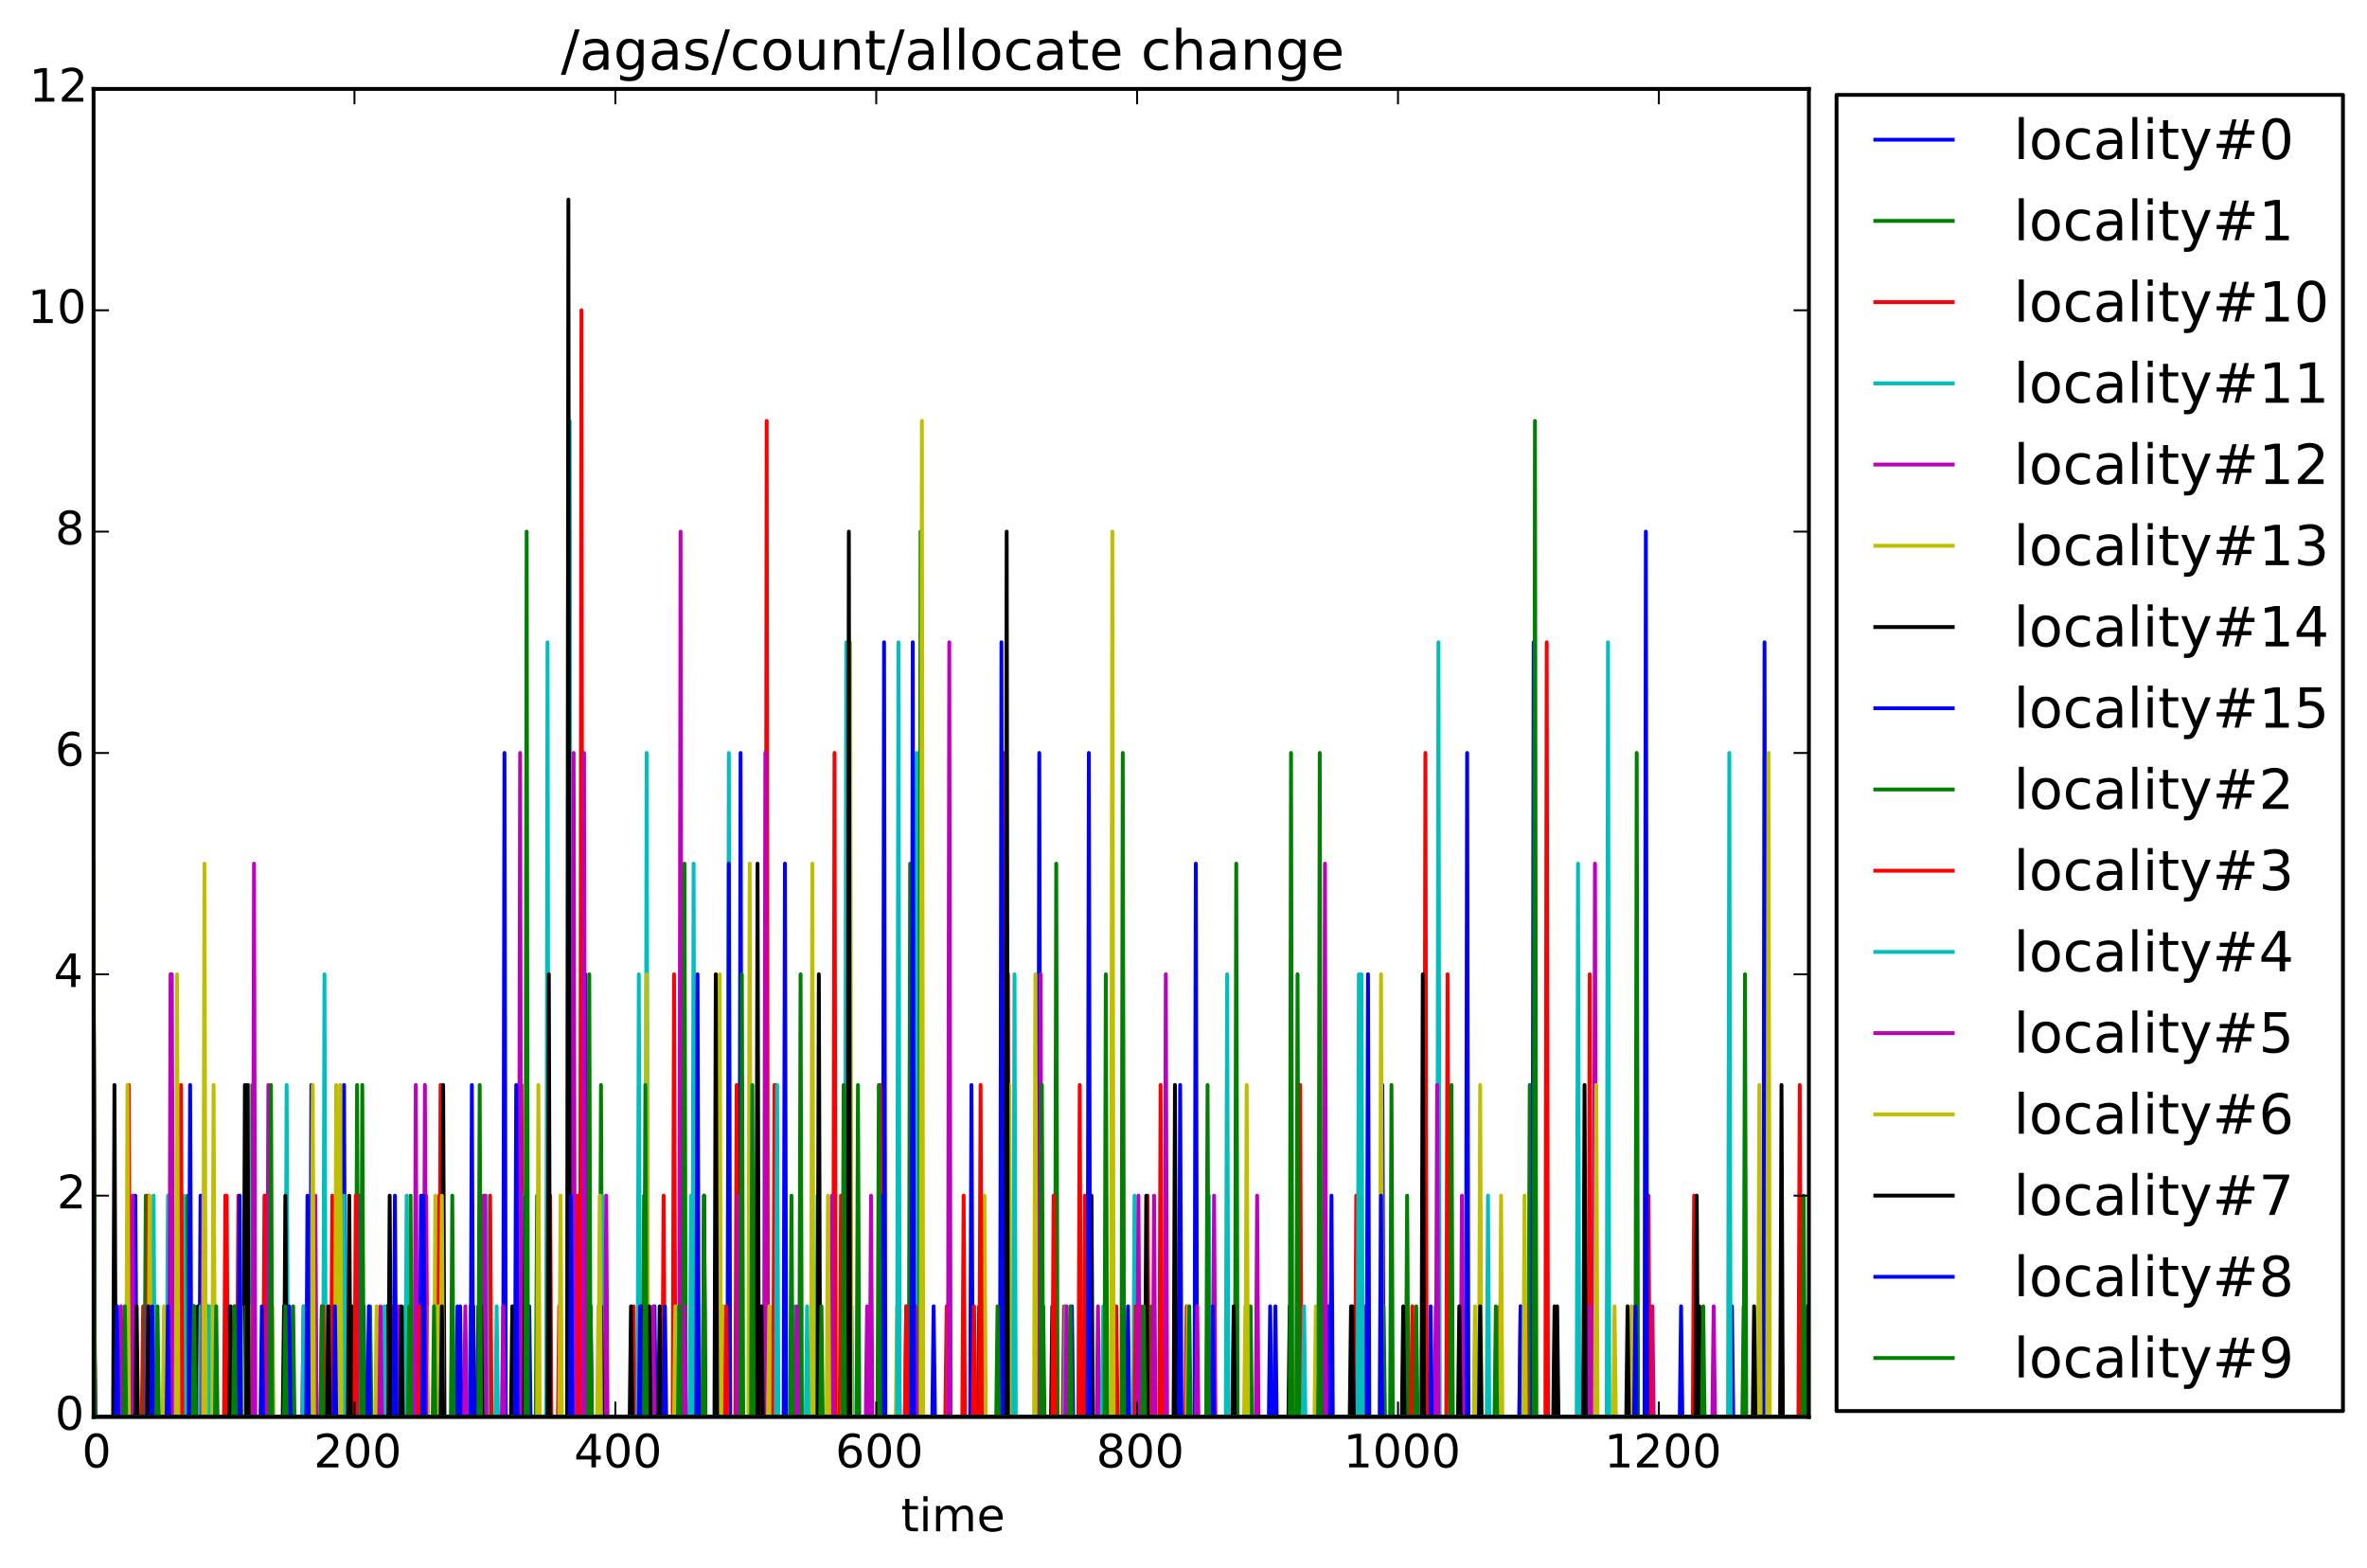 <?xml version="1.0" encoding="utf-8" standalone="no"?>
<!DOCTYPE svg PUBLIC "-//W3C//DTD SVG 1.1//EN"
  "http://www.w3.org/Graphics/SVG/1.1/DTD/svg11.dtd">
<!-- Created with matplotlib (http://matplotlib.org/) -->
<svg height="408pt" version="1.1" viewBox="0 0 616 408" width="616pt" xmlns="http://www.w3.org/2000/svg" xmlns:xlink="http://www.w3.org/1999/xlink">
 <defs>
  <style type="text/css">
*{stroke-linecap:butt;stroke-linejoin:round;}
  </style>
 </defs>
 <g id="figure_1">
  <g id="patch_1">
   <path d="
M0 408.169
L616.944 408.169
L616.944 0
L0 0
z
" style="fill:#ffffff;"/>
  </g>
  <g id="axes_1">
   <g id="patch_2">
    <path d="
M24.355 368.742
L470.755 368.742
L470.755 23.142
L24.355 23.142
z
" style="fill:#ffffff;"/>
   </g>
   <g id="line2d_1">
    <path clip-path="url(#p62c21ca23e)" d="
M24.355 311.142
L24.695 368.742
L33.521 368.742
L33.86 339.942
L34.2 368.742
L34.879 368.742
L35.218 311.142
L35.557 368.742
L51.852 368.742
L52.191 311.142
L52.531 368.742
L68.825 368.742
L69.165 311.142
L69.504 368.742
L80.707 368.742
L81.046 282.342
L81.386 368.742
L89.193 368.742
L89.533 282.342
L89.872 368.742
L109.222 368.742
L109.561 339.942
L109.901 368.742
L119.406 368.742
L119.745 339.942
L120.085 368.742
L130.948 368.742
L131.287 195.942
L131.627 368.742
L151.995 368.742
L152.334 339.942
L152.674 368.742
L153.353 368.742
L153.692 339.942
L154.032 368.742
L169.987 368.742
L170.326 339.942
L170.666 368.742
L176.437 368.742
L176.776 339.942
L177.115 368.742
L192.392 368.742
L192.731 195.942
L193.07 368.742
L229.733 368.742
L230.072 167.142
L230.412 368.742
L252.477 368.742
L252.817 282.342
L253.156 368.742
L270.13 368.742
L270.469 195.942
L270.809 368.742
L282.69 368.742
L283.029 339.942
L283.369 368.742
L310.866 368.742
L311.205 224.742
L311.545 368.742
L359.41 368.742
L359.749 282.342
L360.089 368.742
L381.475 368.742
L381.814 195.942
L382.154 368.742
L412.027 368.742
L412.367 339.942
L412.706 368.742
L437.148 368.742
L437.487 339.942
L437.827 368.742
L458.874 368.742
L459.213 167.142
L459.553 368.742
L470.755 368.742
L470.755 368.742" style="fill:none;stroke:#0000ff;stroke-linecap:square;"/>
   </g>
   <g id="line2d_2">
    <path clip-path="url(#p62c21ca23e)" d="
M24.355 282.342
L24.695 368.742
L48.457 368.742
L48.797 311.142
L49.136 368.742
L53.889 368.742
L54.228 339.942
L54.568 368.742
L64.752 368.742
L65.091 311.142
L65.431 368.742
L79.349 368.742
L79.688 339.942
L80.028 368.742
L95.983 368.742
L96.322 339.942
L96.662 368.742
L106.506 368.742
L106.846 311.142
L107.185 368.742
L133.324 368.742
L133.664 339.942
L134.003 368.742
L142.15 368.742
L142.49 282.342
L142.829 368.742
L156.068 368.742
L156.408 282.342
L156.747 368.742
L177.115 368.742
L177.455 311.142
L177.794 368.742
L187.639 368.742
L187.978 339.942
L188.318 368.742
L200.878 368.742
L201.218 339.942
L201.557 368.742
L222.944 368.742
L223.283 282.342
L223.623 368.742
L236.522 368.742
L236.862 224.742
L237.201 368.742
L271.148 368.742
L271.487 339.942
L271.827 368.742
L274.543 368.742
L274.882 224.742
L275.222 368.742
L299.324 368.742
L299.663 339.942
L300.003 368.742
L321.389 368.742
L321.729 224.742
L322.068 368.742
L359.749 368.742
L360.089 339.942
L360.428 368.742
L365.859 368.742
L366.199 311.142
L366.538 368.742
L412.367 368.742
L412.706 339.942
L413.045 368.742
L425.606 368.742
L425.945 195.942
L426.285 368.742
L453.442 368.742
L453.782 339.942
L454.121 368.742
L470.755 368.742
L470.755 368.742" style="fill:none;stroke:#008000;stroke-linecap:square;"/>
   </g>
   <g id="line2d_3">
    <path clip-path="url(#p62c21ca23e)" d="
M24.355 311.142
L24.695 368.742
L33.181 368.742
L33.521 282.342
L33.86 368.742
L36.915 368.742
L37.255 339.942
L37.594 368.742
L44.384 368.742
L44.723 311.142
L45.062 368.742
L50.154 368.742
L50.494 339.942
L50.834 368.742
L58.641 368.742
L58.981 311.142
L59.32 368.742
L61.696 368.742
L62.036 311.142
L62.375 368.742
L65.431 368.742
L65.77 282.342
L66.109 368.742
L78.67 368.742
L79.009 339.942
L79.349 368.742
L86.138 368.742
L86.478 311.142
L86.817 368.742
L92.927 368.742
L93.267 311.142
L93.606 368.742
L102.093 368.742
L102.433 339.942
L102.772 368.742
L110.58 368.742
L110.919 311.142
L111.259 368.742
L114.314 368.742
L114.653 282.342
L114.993 368.742
L127.214 368.742
L127.553 311.142
L127.893 368.742
L135.361 368.742
L135.7 282.342
L136.04 368.742
L142.829 368.742
L143.169 311.142
L143.508 368.742
L150.976 368.742
L151.316 80.742
L151.655 368.742
L164.555 368.742
L164.895 339.942
L165.234 368.742
L172.363 368.742
L172.702 311.142
L173.042 368.742
L175.079 368.742
L175.418 253.542
L175.758 368.742
L191.373 368.742
L191.713 282.342
L192.052 368.742
L199.181 368.742
L199.52 109.542
L199.86 368.742
L218.531 368.742
L218.87 311.142
L219.209 368.742
L228.715 368.742
L229.054 282.342
L229.393 368.742
L233.467 368.742
L233.807 339.942
L234.146 368.742
L246.027 368.742
L246.367 339.942
L246.706 368.742
L250.44 368.742
L250.78 311.142
L251.119 368.742
L261.982 368.742
L262.322 253.542
L262.661 368.742
L276.579 368.742
L276.919 339.942
L277.258 368.742
L282.011 368.742
L282.35 311.142
L282.69 368.742
L290.158 368.742
L290.498 339.942
L290.837 368.742
L296.608 368.742
L296.948 339.942
L297.287 368.742
L298.305 368.742
L298.645 311.142
L298.984 368.742
L308.489 368.742
L308.829 339.942
L309.168 368.742
L324.105 368.742
L324.444 339.942
L324.784 368.742
L335.647 368.742
L335.986 339.942
L336.326 368.742
L338.023 368.742
L338.363 282.342
L338.702 368.742
L352.62 368.742
L352.96 311.142
L353.299 368.742
L367.217 368.742
L367.557 339.942
L367.896 368.742
L376.383 368.742
L376.722 253.542
L377.062 368.742
L384.87 368.742
L385.209 339.942
L385.549 368.742
L389.962 368.742
L390.301 339.942
L390.641 368.742
L413.385 368.742
L413.724 253.542
L414.064 368.742
L429.679 368.742
L430.019 339.942
L430.358 368.742
L440.542 368.742
L440.882 311.142
L441.221 368.742
L468.039 368.742
L468.379 282.342
L468.718 368.742
L470.755 368.742
L470.755 368.742" style="fill:none;stroke:#ff0000;stroke-linecap:square;"/>
   </g>
   <g id="line2d_4">
    <path clip-path="url(#p62c21ca23e)" d="
M24.355 311.142
L24.695 368.742
L33.521 368.742
L33.86 339.942
L34.2 368.742
L43.365 368.742
L43.705 311.142
L44.044 368.742
L47.439 368.742
L47.778 311.142
L48.118 368.742
L54.228 368.742
L54.568 339.942
L54.907 368.742
L64.412 368.742
L64.752 282.342
L65.091 368.742
L70.183 368.742
L70.523 339.942
L70.862 368.742
L74.257 368.742
L74.596 282.342
L74.936 368.742
L84.101 368.742
L84.441 253.542
L84.78 368.742
L93.946 368.742
L94.285 311.142
L94.625 368.742
L113.635 368.742
L113.974 339.942
L114.314 368.742
L122.122 368.742
L122.461 339.942
L122.801 368.742
L128.911 368.742
L129.251 339.942
L129.59 368.742
L135.7 368.742
L136.04 311.142
L136.379 368.742
L142.15 368.742
L142.49 311.142
L142.829 368.742
L151.655 368.742
L151.995 339.942
L152.334 368.742
L156.408 368.742
L156.747 311.142
L157.087 368.742
L165.913 368.742
L166.252 253.542
L166.592 368.742
L180.171 368.742
L180.51 224.742
L180.85 368.742
L189.336 368.742
L189.676 195.942
L190.015 368.742
L206.31 368.742
L206.649 339.942
L206.989 368.742
L212.42 368.742
L212.76 311.142
L213.099 368.742
L219.888 368.742
L220.228 167.142
L220.567 368.742
L238.22 368.742
L238.559 195.942
L238.899 368.742
L276.919 368.742
L277.258 339.942
L277.598 368.742
L287.442 368.742
L287.782 339.942
L288.121 368.742
L294.911 368.742
L295.25 311.142
L295.59 368.742
L314.26 368.742
L314.6 311.142
L314.939 368.742
L343.455 368.742
L343.794 339.942
L344.134 368.742
L353.299 368.742
L353.639 253.542
L353.978 368.742
L374.007 368.742
L374.346 167.142
L374.686 368.742
L418.138 368.742
L418.477 167.142
L418.816 368.742
L470.755 368.742
L470.755 368.742" style="fill:none;stroke:#00bfbf;stroke-linecap:square;"/>
   </g>
   <g id="line2d_5">
    <path clip-path="url(#p62c21ca23e)" d="
M24.355 311.142
L24.695 368.742
L34.2 368.742
L34.539 311.142
L34.879 368.742
L44.044 368.742
L44.384 253.542
L44.723 368.742
L55.586 368.742
L55.925 339.942
L56.265 368.742
L63.054 368.742
L63.394 339.942
L63.733 368.742
L69.504 368.742
L69.844 282.342
L70.183 368.742
L83.422 368.742
L83.762 339.942
L84.101 368.742
L90.891 368.742
L91.23 339.942
L91.57 368.742
L103.451 368.742
L103.79 339.942
L104.13 368.742
L107.864 368.742
L108.204 282.342
L108.543 368.742
L113.974 368.742
L114.314 339.942
L114.653 368.742
L125.516 368.742
L125.856 311.142
L126.195 368.742
L130.608 368.742
L130.948 339.942
L131.287 368.742
L149.279 368.742
L149.619 339.942
L149.958 368.742
L157.426 368.742
L157.766 311.142
L158.105 368.742
L169.647 368.742
L169.987 339.942
L170.326 368.742
L176.776 368.742
L177.115 138.342
L177.455 368.742
L198.841 368.742
L199.181 195.942
L199.52 368.742
L225.32 368.742
L225.659 339.942
L225.999 368.742
L235.504 368.742
L235.843 339.942
L236.183 368.742
L239.578 368.742
L239.917 311.142
L240.256 368.742
L260.964 368.742
L261.303 195.942
L261.643 368.742
L277.258 368.742
L277.598 339.942
L277.937 368.742
L285.406 368.742
L285.745 339.942
L286.085 368.742
L300.003 368.742
L300.342 311.142
L300.682 368.742
L303.058 368.742
L303.397 253.542
L303.737 368.742
L315.618 368.742
L315.958 311.142
L316.297 368.742
L343.794 368.742
L344.134 339.942
L344.473 368.742
L354.657 368.742
L354.997 339.942
L355.336 368.742
L373.328 368.742
L373.667 339.942
L374.007 368.742
L380.117 368.742
L380.457 311.142
L380.796 368.742
L395.393 368.742
L395.733 339.942
L396.072 368.742
L413.385 368.742
L413.724 339.942
L414.064 368.742
L429.34 368.742
L429.679 339.942
L430.019 368.742
L445.634 368.742
L445.974 339.942
L446.313 368.742
L470.076 368.742
L470.416 339.942
L470.755 368.742
L470.755 368.742" style="fill:none;stroke:#bf00bf;stroke-linecap:square;"/>
   </g>
   <g id="line2d_6">
    <path clip-path="url(#p62c21ca23e)" d="
M24.355 224.742
L24.695 368.742
L32.842 368.742
L33.181 339.942
L33.521 368.742
L42.347 368.742
L42.686 339.942
L43.026 368.742
L55.247 368.742
L55.586 282.342
L55.925 368.742
L64.752 368.742
L65.091 339.942
L65.431 368.742
L80.367 368.742
L80.707 339.942
L81.046 368.742
L87.156 368.742
L87.496 282.342
L87.835 368.742
L97.68 368.742
L98.019 339.942
L98.359 368.742
L110.58 368.742
L110.919 339.942
L111.259 368.742
L112.956 368.742
L113.296 311.142
L113.635 368.742
L126.874 368.742
L127.214 339.942
L127.553 368.742
L135.021 368.742
L135.361 339.942
L135.7 368.742
L148.6 368.742
L148.94 311.142
L149.279 368.742
L155.39 368.742
L155.729 339.942
L156.068 368.742
L175.418 368.742
L175.758 339.942
L176.097 368.742
L187.978 368.742
L188.318 339.942
L188.657 368.742
L199.86 368.742
L200.199 339.942
L200.539 368.742
L211.062 368.742
L211.402 224.742
L211.741 368.742
L219.209 368.742
L219.549 339.942
L219.888 368.742
L233.128 368.742
L233.467 339.942
L233.807 368.742
L246.706 368.742
L247.046 311.142
L247.385 368.742
L255.872 368.742
L256.211 311.142
L256.551 368.742
L262.322 368.742
L262.661 282.342
L263.001 368.742
L269.111 368.742
L269.451 253.542
L269.79 368.742
L308.829 368.742
L309.168 339.942
L309.508 368.742
L323.765 368.742
L324.105 339.942
L324.444 368.742
L342.097 368.742
L342.436 339.942
L342.776 368.742
L359.07 368.742
L359.41 253.542
L359.749 368.742
L377.401 368.742
L377.741 339.942
L378.08 368.742
L390.301 368.742
L390.641 311.142
L390.98 368.742
L399.127 368.742
L399.467 224.742
L399.806 368.742
L419.835 368.742
L420.174 339.942
L420.514 368.742
L424.248 368.742
L424.587 339.942
L424.927 368.742
L457.516 368.742
L457.855 282.342
L458.195 368.742
L470.755 368.742
L470.755 368.742" style="fill:none;stroke:#bfbf00;stroke-linecap:square;"/>
   </g>
   <g id="line2d_7">
    <path clip-path="url(#p62c21ca23e)" d="
M24.355 282.342
L24.695 368.742
L35.218 368.742
L35.557 339.942
L35.897 368.742
L51.173 368.742
L51.512 339.942
L51.852 368.742
L60.678 368.742
L61.017 339.942
L61.357 368.742
L63.394 368.742
L63.733 282.342
L64.073 368.742
L73.917 368.742
L74.257 311.142
L74.596 368.742
L91.23 368.742
L91.57 339.942
L91.909 368.742
L100.396 368.742
L100.735 339.942
L101.075 368.742
L114.993 368.742
L115.332 282.342
L115.672 368.742
L122.801 368.742
L123.14 339.942
L123.48 368.742
L132.985 368.742
L133.324 339.942
L133.664 368.742
L148.6 368.742
L148.94 311.142
L149.279 368.742
L156.068 368.742
L156.408 339.942
L156.747 368.742
L163.876 368.742
L164.216 339.942
L164.555 368.742
L171.345 368.742
L171.684 339.942
L172.023 368.742
L186.621 368.742
L186.96 339.942
L187.299 368.742
L197.823 368.742
L198.162 339.942
L198.502 368.742
L201.557 368.742
L201.897 282.342
L202.236 368.742
L212.76 368.742
L213.099 253.542
L213.438 368.742
L239.238 368.742
L239.578 339.942
L239.917 368.742
L254.514 368.742
L254.854 339.942
L255.193 368.742
L273.524 368.742
L273.864 339.942
L274.203 368.742
L283.708 368.742
L284.048 311.142
L284.387 368.742
L297.966 368.742
L298.305 311.142
L298.645 368.742
L320.71 368.742
L321.05 339.942
L321.389 368.742
L335.307 368.742
L335.647 339.942
L335.986 368.742
L351.602 368.742
L351.941 339.942
L352.281 368.742
L364.841 368.742
L365.181 339.942
L365.52 368.742
L379.438 368.742
L379.778 339.942
L380.117 368.742
L404.219 368.742
L404.559 339.942
L404.898 368.742
L423.23 368.742
L423.569 339.942
L423.908 368.742
L441.9 368.742
L442.24 339.942
L442.579 368.742
L470.416 368.742
L470.755 339.942
L470.755 339.942" style="fill:none;stroke:#000000;stroke-linecap:square;"/>
   </g>
   <g id="line2d_8">
    <path clip-path="url(#p62c21ca23e)" d="
M24.355 282.342
L24.695 368.742
L44.384 368.742
L44.723 282.342
L45.062 368.742
L59.32 368.742
L59.66 339.942
L59.999 368.742
L80.707 368.742
L81.046 311.142
L81.386 368.742
L94.285 368.742
L94.625 339.942
L94.964 368.742
L109.222 368.742
L109.561 311.142
L109.901 368.742
L124.158 368.742
L124.498 339.942
L124.837 368.742
L137.398 368.742
L137.737 339.942
L138.077 368.742
L151.995 368.742
L152.334 253.542
L152.674 368.742
L167.95 368.742
L168.289 339.942
L168.629 368.742
L177.794 368.742
L178.134 339.942
L178.473 368.742
L186.621 368.742
L186.96 282.342
L187.299 368.742
L189.336 368.742
L189.676 224.742
L190.015 368.742
L219.888 368.742
L220.228 339.942
L220.567 368.742
L242.633 368.742
L242.972 339.942
L243.312 368.742
L261.303 368.742
L261.643 339.942
L261.982 368.742
L278.616 368.742
L278.956 339.942
L279.295 368.742
L293.213 368.742
L293.553 339.942
L293.892 368.742
L315.279 368.742
L315.618 339.942
L315.958 368.742
L330.215 368.742
L330.555 339.942
L330.894 368.742
L345.491 368.742
L345.831 339.942
L346.17 368.742
L355.675 368.742
L356.015 253.542
L356.354 368.742
L371.97 368.742
L372.309 339.942
L372.649 368.742
L395.393 368.742
L395.733 339.942
L396.072 368.742
L425.266 368.742
L425.606 339.942
L425.945 368.742
L450.387 368.742
L450.726 339.942
L451.066 368.742
L470.755 368.742
L470.755 368.742" style="fill:none;stroke:#0000ff;stroke-linecap:square;"/>
   </g>
   <g id="line2d_9">
    <path clip-path="url(#p62c21ca23e)" d="
M24.355 253.542
L24.695 368.742
L37.594 368.742
L37.934 311.142
L38.273 368.742
L55.925 368.742
L56.265 339.942
L56.604 368.742
L75.954 368.742
L76.294 339.942
L76.633 368.742
L92.588 368.742
L92.927 282.342
L93.267 368.742
L105.148 368.742
L105.488 339.942
L105.827 368.742
L126.874 368.742
L127.214 339.942
L127.553 368.742
L139.435 368.742
L139.774 311.142
L140.113 368.742
L153.353 368.742
L153.692 339.942
L154.032 368.742
L167.271 368.742
L167.61 311.142
L167.95 368.742
L177.794 368.742
L178.134 224.742
L178.473 368.742
L208.007 368.742
L208.346 253.542
L208.686 368.742
L239.238 368.742
L239.578 138.342
L239.917 368.742
L260.285 368.742
L260.625 253.542
L260.964 368.742
L291.856 368.742
L292.195 195.942
L292.534 368.742
L325.123 368.742
L325.463 339.942
L325.802 368.742
L337.344 368.742
L337.684 253.542
L338.023 368.742
L361.786 368.742
L362.125 282.342
L362.465 368.742
L397.769 368.742
L398.109 282.342
L398.448 368.742
L469.058 368.742
L469.397 311.142
L469.737 368.742
L470.755 368.742
L470.755 368.742" style="fill:none;stroke:#008000;stroke-linecap:square;"/>
   </g>
   <g id="line2d_10">
    <path clip-path="url(#p62c21ca23e)" d="
M24.355 253.542
L24.695 368.742
L38.273 368.742
L38.613 311.142
L38.952 368.742
L46.76 368.742
L47.099 282.342
L47.439 368.742
L58.302 368.742
L58.641 311.142
L58.981 368.742
L68.486 368.742
L68.825 311.142
L69.165 368.742
L83.762 368.742
L84.101 339.942
L84.441 368.742
L92.249 368.742
L92.588 311.142
L92.927 368.742
L108.882 368.742
L109.222 339.942
L109.561 368.742
L113.974 368.742
L114.314 311.142
L114.653 368.742
L127.214 368.742
L127.553 339.942
L127.893 368.742
L145.205 368.742
L145.545 339.942
L145.884 368.742
L149.958 368.742
L150.298 311.142
L150.637 368.742
L167.61 368.742
L167.95 311.142
L168.289 368.742
L188.657 368.742
L188.997 339.942
L189.336 368.742
L201.218 368.742
L201.557 282.342
L201.897 368.742
L216.833 368.742
L217.173 195.942
L217.512 368.742
L235.504 368.742
L235.843 339.942
L236.183 368.742
L253.156 368.742
L253.496 339.942
L253.835 368.742
L254.854 368.742
L255.193 282.342
L255.532 368.742
L273.864 368.742
L274.203 311.142
L274.543 368.742
L280.653 368.742
L280.993 282.342
L281.332 368.742
L295.25 368.742
L295.59 339.942
L295.929 368.742
L301.7 368.742
L302.04 282.342
L302.379 368.742
L353.978 368.742
L354.318 339.942
L354.657 368.742
L370.612 368.742
L370.952 195.942
L371.291 368.742
L396.751 368.742
L397.091 339.942
L397.43 368.742
L402.183 368.742
L402.522 167.142
L402.861 368.742
L428.661 368.742
L429 311.142
L429.34 368.742
L463.287 368.742
L463.626 339.942
L463.966 368.742
L470.755 368.742
L470.755 368.742" style="fill:none;stroke:#ff0000;stroke-linecap:square;"/>
   </g>
   <g id="line2d_11">
    <path clip-path="url(#p62c21ca23e)" d="
M24.355 253.542
L24.695 368.742
L39.631 368.742
L39.971 311.142
L40.31 368.742
L51.852 368.742
L52.191 339.942
L52.531 368.742
L63.733 368.742
L64.073 339.942
L64.412 368.742
L78.67 368.742
L79.009 339.942
L79.349 368.742
L89.193 368.742
L89.533 311.142
L89.872 368.742
L99.717 368.742
L100.056 339.942
L100.396 368.742
L105.488 368.742
L105.827 311.142
L106.167 368.742
L117.369 368.742
L117.709 339.942
L118.048 368.742
L126.195 368.742
L126.535 311.142
L126.874 368.742
L142.15 368.742
L142.49 167.142
L142.829 368.742
L147.921 368.742
L148.261 109.542
L148.6 368.742
L167.95 368.742
L168.289 195.942
L168.629 368.742
L179.492 368.742
L179.831 311.142
L180.171 368.742
L192.392 368.742
L192.731 311.142
L193.07 368.742
L201.897 368.742
L202.236 282.342
L202.576 368.742
L209.704 368.742
L210.044 339.942
L210.383 368.742
L221.246 368.742
L221.586 339.942
L221.925 368.742
L233.467 368.742
L233.807 167.142
L234.146 368.742
L260.625 368.742
L260.964 339.942
L261.303 368.742
L263.68 368.742
L264.019 253.542
L264.359 368.742
L286.764 368.742
L287.103 339.942
L287.442 368.742
L305.434 368.742
L305.774 339.942
L306.113 368.742
L319.013 368.742
L319.352 253.542
L319.692 368.742
L339.042 368.742
L339.381 339.942
L339.72 368.742
L353.978 368.742
L354.318 253.542
L354.657 368.742
L386.906 368.742
L387.246 311.142
L387.585 368.742
L410.33 368.742
L410.669 224.742
L411.009 368.742
L449.708 368.742
L450.047 195.942
L450.387 368.742
L470.755 368.742
L470.755 368.742" style="fill:none;stroke:#00bfbf;stroke-linecap:square;"/>
   </g>
   <g id="line2d_12">
    <path clip-path="url(#p62c21ca23e)" d="
M24.355 282.342
L24.695 368.742
L31.144 368.742
L31.484 339.942
L31.823 368.742
L37.934 368.742
L38.273 339.942
L38.613 368.742
L44.384 368.742
L44.723 253.542
L45.062 368.742
L52.531 368.742
L52.87 311.142
L53.21 368.742
L65.77 368.742
L66.109 224.742
L66.449 368.742
L69.504 368.742
L69.844 311.142
L70.183 368.742
L81.725 368.742
L82.064 311.142
L82.404 368.742
L93.606 368.742
L93.946 311.142
L94.285 368.742
L98.698 368.742
L99.038 339.942
L99.377 368.742
L110.24 368.742
L110.58 282.342
L110.919 368.742
L120.764 368.742
L121.103 339.942
L121.443 368.742
L125.856 368.742
L126.195 311.142
L126.535 368.742
L135.021 368.742
L135.361 195.942
L135.7 368.742
L148.94 368.742
L149.279 195.942
L149.619 368.742
L151.655 368.742
L151.995 195.942
L152.334 368.742
L177.794 368.742
L178.134 339.942
L178.473 368.742
L191.713 368.742
L192.052 311.142
L192.392 368.742
L196.805 368.742
L197.144 339.942
L197.484 368.742
L206.989 368.742
L207.328 339.942
L207.668 368.742
L216.154 368.742
L216.494 311.142
L216.833 368.742
L226.338 368.742
L226.678 311.142
L227.017 368.742
L237.88 368.742
L238.22 339.942
L238.559 368.742
L246.706 368.742
L247.046 167.142
L247.385 368.742
L270.469 368.742
L270.809 253.542
L271.148 368.742
L295.929 368.742
L296.269 311.142
L296.608 368.742
L311.205 368.742
L311.545 339.942
L311.884 368.742
L313.921 368.742
L314.26 339.942
L314.6 368.742
L326.821 368.742
L327.16 311.142
L327.5 368.742
L344.473 368.742
L344.812 224.742
L345.152 368.742
L373.667 368.742
L374.007 282.342
L374.346 368.742
L414.743 368.742
L415.082 224.742
L415.422 368.742
L470.755 368.742
L470.755 368.742" style="fill:none;stroke:#bf00bf;stroke-linecap:square;"/>
   </g>
   <g id="line2d_13">
    <path clip-path="url(#p62c21ca23e)" d="
M24.355 282.342
L24.695 368.742
L32.842 368.742
L33.181 282.342
L33.521 368.742
L38.613 368.742
L38.952 311.142
L39.292 368.742
L45.742 368.742
L46.081 253.542
L46.42 368.742
L52.87 368.742
L53.21 224.742
L53.549 368.742
L62.375 368.742
L62.715 339.942
L63.054 368.742
L70.523 368.742
L70.862 339.942
L71.201 368.742
L81.046 368.742
L81.386 282.342
L81.725 368.742
L88.175 368.742
L88.514 282.342
L88.854 368.742
L93.946 368.742
L94.285 339.942
L94.625 368.742
L113.635 368.742
L113.974 339.942
L114.314 368.742
L114.653 368.742
L114.993 311.142
L115.332 368.742
L139.774 368.742
L140.113 282.342
L140.453 368.742
L145.545 368.742
L145.884 311.142
L146.224 368.742
L155.729 368.742
L156.068 311.142
L156.408 368.742
L167.95 368.742
L168.289 253.542
L168.629 368.742
L186.96 368.742
L187.299 253.542
L187.639 368.742
L194.768 368.742
L195.107 224.742
L195.447 368.742
L215.136 368.742
L215.475 311.142
L215.815 368.742
L220.907 368.742
L221.246 167.142
L221.586 368.742
L239.578 368.742
L239.917 109.542
L240.256 368.742
L289.14 368.742
L289.479 138.342
L289.819 368.742
L324.105 368.742
L324.444 282.342
L324.784 368.742
L383.512 368.742
L383.851 339.942
L384.191 368.742
L384.87 368.742
L385.209 282.342
L385.549 368.742
L396.412 368.742
L396.751 311.142
L397.091 368.742
L415.082 368.742
L415.422 282.342
L415.761 368.742
L459.892 368.742
L460.232 195.942
L460.571 368.742
L470.755 368.742
L470.755 368.742" style="fill:none;stroke:#bfbf00;stroke-linecap:square;"/>
   </g>
   <g id="line2d_14">
    <path clip-path="url(#p62c21ca23e)" d="
M24.355 253.542
L24.695 368.742
L29.447 368.742
L29.787 282.342
L30.126 368.742
L38.273 368.742
L38.613 339.942
L38.952 368.742
L50.154 368.742
L50.494 339.942
L50.834 368.742
L59.66 368.742
L59.999 339.942
L60.339 368.742
L64.073 368.742
L64.412 282.342
L64.752 368.742
L73.578 368.742
L73.917 339.942
L74.257 368.742
L85.12 368.742
L85.459 339.942
L85.799 368.742
L90.551 368.742
L90.891 311.142
L91.23 368.742
L101.075 368.742
L101.414 311.142
L101.754 368.742
L104.13 368.742
L104.469 339.942
L104.809 368.742
L114.653 368.742
L114.993 339.942
L115.332 368.742
L124.837 368.742
L125.177 339.942
L125.516 368.742
L136.379 368.742
L136.719 311.142
L137.058 368.742
L142.49 368.742
L142.829 253.542
L143.169 368.742
L147.582 368.742
L147.921 51.942
L148.261 368.742
L166.592 368.742
L166.931 339.942
L167.271 368.742
L168.629 368.742
L168.968 339.942
L169.308 368.742
L182.886 368.742
L183.226 311.142
L183.565 368.742
L185.942 368.742
L186.281 253.542
L186.621 368.742
L196.805 368.742
L197.144 224.742
L197.484 368.742
L220.567 368.742
L220.907 138.342
L221.246 368.742
L261.643 368.742
L261.982 138.342
L262.322 368.742
L305.434 368.742
L305.774 282.342
L306.113 368.742
L343.115 368.742
L343.455 339.942
L343.794 368.742
L351.262 368.742
L351.602 339.942
L351.941 368.742
L369.933 368.742
L370.273 253.542
L370.612 368.742
L384.87 368.742
L385.209 339.942
L385.549 368.742
L404.898 368.742
L405.238 339.942
L405.577 368.742
L412.027 368.742
L412.367 282.342
L412.706 368.742
L441.221 368.742
L441.561 311.142
L441.9 368.742
L456.158 368.742
L456.497 339.942
L456.837 368.742
L463.287 368.742
L463.626 282.342
L463.966 368.742
L470.755 368.742
L470.755 368.742" style="fill:none;stroke:#000000;stroke-linecap:square;"/>
   </g>
   <g id="line2d_15">
    <path clip-path="url(#p62c21ca23e)" d="
M24.355 311.142
L24.695 368.742
L30.126 368.742
L30.465 339.942
L30.805 368.742
L39.292 368.742
L39.631 339.942
L39.971 368.742
L43.365 368.742
L43.705 339.942
L44.044 368.742
L49.136 368.742
L49.476 282.342
L49.815 368.742
L62.036 368.742
L62.375 311.142
L62.715 368.742
L67.807 368.742
L68.146 339.942
L68.486 368.742
L74.936 368.742
L75.275 339.942
L75.615 368.742
L79.688 368.742
L80.028 311.142
L80.367 368.742
L86.817 368.742
L87.156 339.942
L87.496 368.742
L95.643 368.742
L95.983 339.942
L96.322 368.742
L102.433 368.742
L102.772 311.142
L103.112 368.742
L109.901 368.742
L110.24 311.142
L110.58 368.742
L118.727 368.742
L119.066 339.942
L119.406 368.742
L122.461 368.742
L122.801 282.342
L123.14 368.742
L134.003 368.742
L134.343 282.342
L134.682 368.742
L148.261 368.742
L148.6 311.142
L148.94 368.742
L166.252 368.742
L166.592 339.942
L166.931 368.742
L172.702 368.742
L173.042 339.942
L173.381 368.742
L181.189 368.742
L181.529 253.542
L181.868 368.742
L203.933 368.742
L204.273 224.742
L204.612 368.742
L229.393 368.742
L229.733 311.142
L230.072 368.742
L237.201 368.742
L237.541 167.142
L237.88 368.742
L260.285 368.742
L260.625 167.142
L260.964 368.742
L283.029 368.742
L283.369 195.942
L283.708 368.742
L306.792 368.742
L307.132 282.342
L307.471 368.742
L331.573 368.742
L331.913 339.942
L332.252 368.742
L346.17 368.742
L346.51 311.142
L346.849 368.742
L359.07 368.742
L359.41 311.142
L359.749 368.742
L398.788 368.742
L399.127 167.142
L399.467 368.742
L427.982 368.742
L428.322 138.342
L428.661 368.742
L470.755 368.742
L470.755 368.742" style="fill:none;stroke:#0000ff;stroke-linecap:square;"/>
   </g>
   <g id="line2d_16">
    <path clip-path="url(#p62c21ca23e)" d="
M24.355 282.342
L24.695 368.742
L32.163 368.742
L32.502 339.942
L32.842 368.742
L40.649 368.742
L40.989 339.942
L41.328 368.742
L50.154 368.742
L50.494 339.942
L50.834 368.742
L60.678 368.742
L61.017 339.942
L61.357 368.742
L70.183 368.742
L70.523 282.342
L70.862 368.742
L73.917 368.742
L74.257 339.942
L74.596 368.742
L83.422 368.742
L83.762 339.942
L84.101 368.742
L93.946 368.742
L94.285 282.342
L94.625 368.742
L106.167 368.742
L106.506 339.942
L106.846 368.742
L112.617 368.742
L112.956 339.942
L113.296 368.742
L117.369 368.742
L117.709 311.142
L118.048 368.742
L124.498 368.742
L124.837 282.342
L125.177 368.742
L136.719 368.742
L137.058 138.342
L137.398 368.742
L153.013 368.742
L153.353 253.542
L153.692 368.742
L167.61 368.742
L167.95 282.342
L168.289 368.742
L176.437 368.742
L176.776 339.942
L177.115 368.742
L182.886 368.742
L183.226 311.142
L183.565 368.742
L192.731 368.742
L193.07 253.542
L193.41 368.742
L195.447 368.742
L195.786 282.342
L196.126 368.742
L205.631 368.742
L205.97 311.142
L206.31 368.742
L213.438 368.742
L213.778 339.942
L214.117 368.742
L219.209 368.742
L219.549 282.342
L219.888 368.742
L228.375 368.742
L228.715 282.342
L229.054 368.742
L259.267 368.742
L259.606 339.942
L259.946 368.742
L270.809 368.742
L271.148 282.342
L271.487 368.742
L278.277 368.742
L278.616 339.942
L278.956 368.742
L287.442 368.742
L287.782 253.542
L288.121 368.742
L297.287 368.742
L297.626 339.942
L297.966 368.742
L309.168 368.742
L309.508 339.942
L309.847 368.742
L313.921 368.742
L314.26 282.342
L314.6 368.742
L335.647 368.742
L335.986 195.942
L336.326 368.742
L343.115 368.742
L343.455 195.942
L343.794 368.742
L368.236 368.742
L368.575 339.942
L368.915 368.742
L377.401 368.742
L377.741 282.342
L378.08 368.742
L388.943 368.742
L389.283 339.942
L389.622 368.742
L399.127 368.742
L399.467 109.542
L399.806 368.742
L442.919 368.742
L443.258 339.942
L443.598 368.742
L453.782 368.742
L454.121 253.542
L454.461 368.742
L470.755 368.742
L470.755 368.742" style="fill:none;stroke:#008000;stroke-linecap:square;"/>
   </g>
   <g id="patch_3">
    <path d="
M24.355 368.742
L24.355 23.142" style="fill:none;stroke:#000000;stroke-linecap:square;stroke-linejoin:miter;"/>
   </g>
   <g id="patch_4">
    <path d="
M470.755 368.742
L470.755 23.142" style="fill:none;stroke:#000000;stroke-linecap:square;stroke-linejoin:miter;"/>
   </g>
   <g id="patch_5">
    <path d="
M24.355 23.142
L470.755 23.142" style="fill:none;stroke:#000000;stroke-linecap:square;stroke-linejoin:miter;"/>
   </g>
   <g id="patch_6">
    <path d="
M24.355 368.742
L470.755 368.742" style="fill:none;stroke:#000000;stroke-linecap:square;stroke-linejoin:miter;"/>
   </g>
   <g id="matplotlib.axis_1">
    <g id="xtick_1">
     <g id="line2d_17">
      <defs>
       <path d="
M0 0
L0 -4" id="mc7db9fdffb" style="stroke:#000000;stroke-width:0.5;"/>
      </defs>
      <g>
       <use style="stroke:#000000;stroke-width:0.5;" x="24.355" xlink:href="#mc7db9fdffb" y="368.742"/>
      </g>
     </g>
     <g id="line2d_18">
      <defs>
       <path d="
M0 0
L0 4" id="m5a7d422ac3" style="stroke:#000000;stroke-width:0.5;"/>
      </defs>
      <g>
       <use style="stroke:#000000;stroke-width:0.5;" x="24.355" xlink:href="#m5a7d422ac3" y="23.142"/>
      </g>
     </g>
     <g id="text_1">
      <!-- 0 -->
      <defs>
       <path d="
M31.781 66.406
Q24.172 66.406 20.328 58.906
Q16.5 51.422 16.5 36.375
Q16.5 21.391 20.328 13.891
Q24.172 6.391 31.781 6.391
Q39.453 6.391 43.281 13.891
Q47.125 21.391 47.125 36.375
Q47.125 51.422 43.281 58.906
Q39.453 66.406 31.781 66.406
M31.781 74.219
Q44.047 74.219 50.516 64.516
Q56.984 54.828 56.984 36.375
Q56.984 17.969 50.516 8.266
Q44.047 -1.422 31.781 -1.422
Q19.531 -1.422 13.062 8.266
Q6.594 17.969 6.594 36.375
Q6.594 54.828 13.062 64.516
Q19.531 74.219 31.781 74.219" id="DejaVuSans-30"/>
      </defs>
      <g transform="translate(21.332 381.86)scale(0.12 -0.12)">
       <use xlink:href="#DejaVuSans-30"/>
      </g>
     </g>
    </g>
    <g id="xtick_2">
     <g id="line2d_19">
      <g>
       <use style="stroke:#000000;stroke-width:0.5;" x="92.249" xlink:href="#mc7db9fdffb" y="368.742"/>
      </g>
     </g>
     <g id="line2d_20">
      <g>
       <use style="stroke:#000000;stroke-width:0.5;" x="92.249" xlink:href="#m5a7d422ac3" y="23.142"/>
      </g>
     </g>
     <g id="text_2">
      <!-- 200 -->
      <defs>
       <path d="
M19.188 8.297
L53.609 8.297
L53.609 0
L7.328 0
L7.328 8.297
Q12.938 14.109 22.625 23.891
Q32.328 33.688 34.812 36.531
Q39.547 41.844 41.422 45.531
Q43.312 49.219 43.312 52.781
Q43.312 58.594 39.234 62.25
Q35.156 65.922 28.609 65.922
Q23.969 65.922 18.812 64.312
Q13.672 62.703 7.812 59.422
L7.812 69.391
Q13.766 71.781 18.938 73
Q24.125 74.219 28.422 74.219
Q39.75 74.219 46.484 68.547
Q53.219 62.891 53.219 53.422
Q53.219 48.922 51.531 44.891
Q49.859 40.875 45.406 35.406
Q44.188 33.984 37.641 27.219
Q31.109 20.453 19.188 8.297" id="DejaVuSans-32"/>
      </defs>
      <g transform="translate(81.634 381.86)scale(0.12 -0.12)">
       <use xlink:href="#DejaVuSans-32"/>
       <use x="63.623" xlink:href="#DejaVuSans-30"/>
       <use x="127.246" xlink:href="#DejaVuSans-30"/>
      </g>
     </g>
    </g>
    <g id="xtick_3">
     <g id="line2d_21">
      <g>
       <use style="stroke:#000000;stroke-width:0.5;" x="160.142" xlink:href="#mc7db9fdffb" y="368.742"/>
      </g>
     </g>
     <g id="line2d_22">
      <g>
       <use style="stroke:#000000;stroke-width:0.5;" x="160.142" xlink:href="#m5a7d422ac3" y="23.142"/>
      </g>
     </g>
     <g id="text_3">
      <!-- 400 -->
      <defs>
       <path d="
M37.797 64.312
L12.891 25.391
L37.797 25.391
z

M35.203 72.906
L47.609 72.906
L47.609 25.391
L58.016 25.391
L58.016 17.188
L47.609 17.188
L47.609 0
L37.797 0
L37.797 17.188
L4.891 17.188
L4.891 26.703
z
" id="DejaVuSans-34"/>
      </defs>
      <g transform="translate(149.381 381.86)scale(0.12 -0.12)">
       <use xlink:href="#DejaVuSans-34"/>
       <use x="63.623" xlink:href="#DejaVuSans-30"/>
       <use x="127.246" xlink:href="#DejaVuSans-30"/>
      </g>
     </g>
    </g>
    <g id="xtick_4">
     <g id="line2d_23">
      <g>
       <use style="stroke:#000000;stroke-width:0.5;" x="228.036" xlink:href="#mc7db9fdffb" y="368.742"/>
      </g>
     </g>
     <g id="line2d_24">
      <g>
       <use style="stroke:#000000;stroke-width:0.5;" x="228.036" xlink:href="#m5a7d422ac3" y="23.142"/>
      </g>
     </g>
     <g id="text_4">
      <!-- 600 -->
      <defs>
       <path d="
M33.016 40.375
Q26.375 40.375 22.484 35.828
Q18.609 31.297 18.609 23.391
Q18.609 15.531 22.484 10.953
Q26.375 6.391 33.016 6.391
Q39.656 6.391 43.531 10.953
Q47.406 15.531 47.406 23.391
Q47.406 31.297 43.531 35.828
Q39.656 40.375 33.016 40.375
M52.594 71.297
L52.594 62.312
Q48.875 64.062 45.094 64.984
Q41.312 65.922 37.594 65.922
Q27.828 65.922 22.672 59.328
Q17.531 52.734 16.797 39.406
Q19.672 43.656 24.016 45.922
Q28.375 48.188 33.594 48.188
Q44.578 48.188 50.953 41.516
Q57.328 34.859 57.328 23.391
Q57.328 12.156 50.688 5.359
Q44.047 -1.422 33.016 -1.422
Q20.359 -1.422 13.672 8.266
Q6.984 17.969 6.984 36.375
Q6.984 53.656 15.188 63.938
Q23.391 74.219 37.203 74.219
Q40.922 74.219 44.703 73.484
Q48.484 72.75 52.594 71.297" id="DejaVuSans-36"/>
      </defs>
      <g transform="translate(217.401 381.86)scale(0.12 -0.12)">
       <use xlink:href="#DejaVuSans-36"/>
       <use x="63.623" xlink:href="#DejaVuSans-30"/>
       <use x="127.246" xlink:href="#DejaVuSans-30"/>
      </g>
     </g>
    </g>
    <g id="xtick_5">
     <g id="line2d_25">
      <g>
       <use style="stroke:#000000;stroke-width:0.5;" x="295.929" xlink:href="#mc7db9fdffb" y="368.742"/>
      </g>
     </g>
     <g id="line2d_26">
      <g>
       <use style="stroke:#000000;stroke-width:0.5;" x="295.929" xlink:href="#m5a7d422ac3" y="23.142"/>
      </g>
     </g>
     <g id="text_5">
      <!-- 800 -->
      <defs>
       <path d="
M31.781 34.625
Q24.75 34.625 20.719 30.859
Q16.703 27.094 16.703 20.516
Q16.703 13.922 20.719 10.156
Q24.75 6.391 31.781 6.391
Q38.812 6.391 42.859 10.172
Q46.922 13.969 46.922 20.516
Q46.922 27.094 42.891 30.859
Q38.875 34.625 31.781 34.625
M21.922 38.812
Q15.578 40.375 12.031 44.719
Q8.5 49.078 8.5 55.328
Q8.5 64.062 14.719 69.141
Q20.953 74.219 31.781 74.219
Q42.672 74.219 48.875 69.141
Q55.078 64.062 55.078 55.328
Q55.078 49.078 51.531 44.719
Q48 40.375 41.703 38.812
Q48.828 37.156 52.797 32.312
Q56.781 27.484 56.781 20.516
Q56.781 9.906 50.312 4.234
Q43.844 -1.422 31.781 -1.422
Q19.734 -1.422 13.25 4.234
Q6.781 9.906 6.781 20.516
Q6.781 27.484 10.781 32.312
Q14.797 37.156 21.922 38.812
M18.312 54.391
Q18.312 48.734 21.844 45.562
Q25.391 42.391 31.781 42.391
Q38.141 42.391 41.719 45.562
Q45.312 48.734 45.312 54.391
Q45.312 60.062 41.719 63.234
Q38.141 66.406 31.781 66.406
Q25.391 66.406 21.844 63.234
Q18.312 60.062 18.312 54.391" id="DejaVuSans-38"/>
      </defs>
      <g transform="translate(285.282 381.86)scale(0.12 -0.12)">
       <use xlink:href="#DejaVuSans-38"/>
       <use x="63.623" xlink:href="#DejaVuSans-30"/>
       <use x="127.246" xlink:href="#DejaVuSans-30"/>
      </g>
     </g>
    </g>
    <g id="xtick_6">
     <g id="line2d_27">
      <g>
       <use style="stroke:#000000;stroke-width:0.5;" x="363.823" xlink:href="#mc7db9fdffb" y="368.742"/>
      </g>
     </g>
     <g id="line2d_28">
      <g>
       <use style="stroke:#000000;stroke-width:0.5;" x="363.823" xlink:href="#m5a7d422ac3" y="23.142"/>
      </g>
     </g>
     <g id="text_6">
      <!-- 1000 -->
      <defs>
       <path d="
M12.406 8.297
L28.516 8.297
L28.516 63.922
L10.984 60.406
L10.984 69.391
L28.422 72.906
L38.281 72.906
L38.281 8.297
L54.391 8.297
L54.391 0
L12.406 0
z
" id="DejaVuSans-31"/>
      </defs>
      <g transform="translate(349.61 381.86)scale(0.12 -0.12)">
       <use xlink:href="#DejaVuSans-31"/>
       <use x="63.623" xlink:href="#DejaVuSans-30"/>
       <use x="127.246" xlink:href="#DejaVuSans-30"/>
       <use x="190.869" xlink:href="#DejaVuSans-30"/>
      </g>
     </g>
    </g>
    <g id="xtick_7">
     <g id="line2d_29">
      <g>
       <use style="stroke:#000000;stroke-width:0.5;" x="431.716" xlink:href="#mc7db9fdffb" y="368.742"/>
      </g>
     </g>
     <g id="line2d_30">
      <g>
       <use style="stroke:#000000;stroke-width:0.5;" x="431.716" xlink:href="#m5a7d422ac3" y="23.142"/>
      </g>
     </g>
     <g id="text_7">
      <!-- 1200 -->
      <g transform="translate(417.504 381.86)scale(0.12 -0.12)">
       <use xlink:href="#DejaVuSans-31"/>
       <use x="63.623" xlink:href="#DejaVuSans-32"/>
       <use x="127.246" xlink:href="#DejaVuSans-30"/>
       <use x="190.869" xlink:href="#DejaVuSans-30"/>
      </g>
     </g>
    </g>
    <g id="text_8">
     <!-- time -->
     <defs>
      <path d="
M9.422 54.688
L18.406 54.688
L18.406 0
L9.422 0
z

M9.422 75.984
L18.406 75.984
L18.406 64.594
L9.422 64.594
z
" id="DejaVuSans-69"/>
      <path d="
M18.312 70.219
L18.312 54.688
L36.812 54.688
L36.812 47.703
L18.312 47.703
L18.312 18.016
Q18.312 11.328 20.141 9.422
Q21.969 7.516 27.594 7.516
L36.812 7.516
L36.812 0
L27.594 0
Q17.188 0 13.234 3.875
Q9.281 7.766 9.281 18.016
L9.281 47.703
L2.688 47.703
L2.688 54.688
L9.281 54.688
L9.281 70.219
z
" id="DejaVuSans-74"/>
      <path d="
M52 44.188
Q55.375 50.25 60.062 53.125
Q64.75 56 71.094 56
Q79.641 56 84.281 50.016
Q88.922 44.047 88.922 33.016
L88.922 0
L79.891 0
L79.891 32.719
Q79.891 40.578 77.094 44.375
Q74.312 48.188 68.609 48.188
Q61.625 48.188 57.562 43.547
Q53.516 38.922 53.516 30.906
L53.516 0
L44.484 0
L44.484 32.719
Q44.484 40.625 41.703 44.406
Q38.922 48.188 33.109 48.188
Q26.219 48.188 22.156 43.531
Q18.109 38.875 18.109 30.906
L18.109 0
L9.078 0
L9.078 54.688
L18.109 54.688
L18.109 46.188
Q21.188 51.219 25.484 53.609
Q29.781 56 35.688 56
Q41.656 56 45.828 52.969
Q50 49.953 52 44.188" id="DejaVuSans-6d"/>
      <path d="
M56.203 29.594
L56.203 25.203
L14.891 25.203
Q15.484 15.922 20.484 11.062
Q25.484 6.203 34.422 6.203
Q39.594 6.203 44.453 7.469
Q49.312 8.734 54.109 11.281
L54.109 2.781
Q49.266 0.734 44.188 -0.344
Q39.109 -1.422 33.891 -1.422
Q20.797 -1.422 13.156 6.188
Q5.516 13.812 5.516 26.812
Q5.516 40.234 12.766 48.109
Q20.016 56 32.328 56
Q43.359 56 49.781 48.891
Q56.203 41.797 56.203 29.594
M47.219 32.234
Q47.125 39.594 43.094 43.984
Q39.062 48.391 32.422 48.391
Q24.906 48.391 20.391 44.141
Q15.875 39.891 15.188 32.172
z
" id="DejaVuSans-65"/>
     </defs>
     <g transform="translate(234.481 398.474)scale(0.12 -0.12)">
      <use xlink:href="#DejaVuSans-74"/>
      <use x="39.209" xlink:href="#DejaVuSans-69"/>
      <use x="66.992" xlink:href="#DejaVuSans-6d"/>
      <use x="164.404" xlink:href="#DejaVuSans-65"/>
     </g>
    </g>
   </g>
   <g id="matplotlib.axis_2">
    <g id="ytick_1">
     <g id="line2d_31">
      <defs>
       <path d="
M0 0
L4 0" id="md7965d1ba0" style="stroke:#000000;stroke-width:0.5;"/>
      </defs>
      <g>
       <use style="stroke:#000000;stroke-width:0.5;" x="24.355" xlink:href="#md7965d1ba0" y="368.742"/>
      </g>
     </g>
     <g id="line2d_32">
      <defs>
       <path d="
M0 0
L-4 0" id="md9a1c1a7cd" style="stroke:#000000;stroke-width:0.5;"/>
      </defs>
      <g>
       <use style="stroke:#000000;stroke-width:0.5;" x="470.755" xlink:href="#md9a1c1a7cd" y="368.742"/>
      </g>
     </g>
     <g id="text_9">
      <!-- 0 -->
      <g transform="translate(14.308 372.053)scale(0.12 -0.12)">
       <use xlink:href="#DejaVuSans-30"/>
      </g>
     </g>
    </g>
    <g id="ytick_2">
     <g id="line2d_33">
      <g>
       <use style="stroke:#000000;stroke-width:0.5;" x="24.355" xlink:href="#md7965d1ba0" y="311.142"/>
      </g>
     </g>
     <g id="line2d_34">
      <g>
       <use style="stroke:#000000;stroke-width:0.5;" x="470.755" xlink:href="#md9a1c1a7cd" y="311.142"/>
      </g>
     </g>
     <g id="text_10">
      <!-- 2 -->
      <g transform="translate(14.801 314.453)scale(0.12 -0.12)">
       <use xlink:href="#DejaVuSans-32"/>
      </g>
     </g>
    </g>
    <g id="ytick_3">
     <g id="line2d_35">
      <g>
       <use style="stroke:#000000;stroke-width:0.5;" x="24.355" xlink:href="#md7965d1ba0" y="253.542"/>
      </g>
     </g>
     <g id="line2d_36">
      <g>
       <use style="stroke:#000000;stroke-width:0.5;" x="470.755" xlink:href="#md9a1c1a7cd" y="253.542"/>
      </g>
     </g>
     <g id="text_11">
      <!-- 4 -->
      <g transform="translate(13.98 256.853)scale(0.12 -0.12)">
       <use xlink:href="#DejaVuSans-34"/>
      </g>
     </g>
    </g>
    <g id="ytick_4">
     <g id="line2d_37">
      <g>
       <use style="stroke:#000000;stroke-width:0.5;" x="24.355" xlink:href="#md7965d1ba0" y="195.942"/>
      </g>
     </g>
     <g id="line2d_38">
      <g>
       <use style="stroke:#000000;stroke-width:0.5;" x="470.755" xlink:href="#md9a1c1a7cd" y="195.942"/>
      </g>
     </g>
     <g id="text_12">
      <!-- 6 -->
      <g transform="translate(14.314 199.253)scale(0.12 -0.12)">
       <use xlink:href="#DejaVuSans-36"/>
      </g>
     </g>
    </g>
    <g id="ytick_5">
     <g id="line2d_39">
      <g>
       <use style="stroke:#000000;stroke-width:0.5;" x="24.355" xlink:href="#md7965d1ba0" y="138.342"/>
      </g>
     </g>
     <g id="line2d_40">
      <g>
       <use style="stroke:#000000;stroke-width:0.5;" x="470.755" xlink:href="#md9a1c1a7cd" y="138.342"/>
      </g>
     </g>
     <g id="text_13">
      <!-- 8 -->
      <g transform="translate(14.355 141.653)scale(0.12 -0.12)">
       <use xlink:href="#DejaVuSans-38"/>
      </g>
     </g>
    </g>
    <g id="ytick_6">
     <g id="line2d_41">
      <g>
       <use style="stroke:#000000;stroke-width:0.5;" x="24.355" xlink:href="#md7965d1ba0" y="80.742"/>
      </g>
     </g>
     <g id="line2d_42">
      <g>
       <use style="stroke:#000000;stroke-width:0.5;" x="470.755" xlink:href="#md9a1c1a7cd" y="80.742"/>
      </g>
     </g>
     <g id="text_14">
      <!-- 10 -->
      <g transform="translate(7.2 84.053)scale(0.12 -0.12)">
       <use xlink:href="#DejaVuSans-31"/>
       <use x="63.623" xlink:href="#DejaVuSans-30"/>
      </g>
     </g>
    </g>
    <g id="ytick_7">
     <g id="line2d_43">
      <g>
       <use style="stroke:#000000;stroke-width:0.5;" x="24.355" xlink:href="#md7965d1ba0" y="23.142"/>
      </g>
     </g>
     <g id="line2d_44">
      <g>
       <use style="stroke:#000000;stroke-width:0.5;" x="470.755" xlink:href="#md9a1c1a7cd" y="23.142"/>
      </g>
     </g>
     <g id="text_15">
      <!-- 12 -->
      <g transform="translate(7.605 26.453)scale(0.12 -0.12)">
       <use xlink:href="#DejaVuSans-31"/>
       <use x="63.623" xlink:href="#DejaVuSans-32"/>
      </g>
     </g>
    </g>
   </g>
   <g id="text_16">
    <!-- /agas/count/allocate change -->
    <defs>
     <path d="
M54.891 33.016
L54.891 0
L45.906 0
L45.906 32.719
Q45.906 40.484 42.875 44.328
Q39.844 48.188 33.797 48.188
Q26.516 48.188 22.312 43.547
Q18.109 38.922 18.109 30.906
L18.109 0
L9.078 0
L9.078 54.688
L18.109 54.688
L18.109 46.188
Q21.344 51.125 25.703 53.562
Q30.078 56 35.797 56
Q45.219 56 50.047 50.172
Q54.891 44.344 54.891 33.016" id="DejaVuSans-6e"/>
     <path d="
M30.609 48.391
Q23.391 48.391 19.188 42.75
Q14.984 37.109 14.984 27.297
Q14.984 17.484 19.156 11.844
Q23.344 6.203 30.609 6.203
Q37.797 6.203 41.984 11.859
Q46.188 17.531 46.188 27.297
Q46.188 37.016 41.984 42.703
Q37.797 48.391 30.609 48.391
M30.609 56
Q42.328 56 49.016 48.375
Q55.719 40.766 55.719 27.297
Q55.719 13.875 49.016 6.219
Q42.328 -1.422 30.609 -1.422
Q18.844 -1.422 12.172 6.219
Q5.516 13.875 5.516 27.297
Q5.516 40.766 12.172 48.375
Q18.844 56 30.609 56" id="DejaVuSans-6f"/>
     <path d="
M8.5 21.578
L8.5 54.688
L17.484 54.688
L17.484 21.922
Q17.484 14.156 20.5 10.266
Q23.531 6.391 29.594 6.391
Q36.859 6.391 41.078 11.031
Q45.312 15.672 45.312 23.688
L45.312 54.688
L54.297 54.688
L54.297 0
L45.312 0
L45.312 8.406
Q42.047 3.422 37.719 1
Q33.406 -1.422 27.688 -1.422
Q18.266 -1.422 13.375 4.438
Q8.5 10.297 8.5 21.578
M31.109 56
z
" id="DejaVuSans-75"/>
     <path d="
M34.281 27.484
Q23.391 27.484 19.188 25
Q14.984 22.516 14.984 16.5
Q14.984 11.719 18.141 8.906
Q21.297 6.109 26.703 6.109
Q34.188 6.109 38.703 11.406
Q43.219 16.703 43.219 25.484
L43.219 27.484
z

M52.203 31.203
L52.203 0
L43.219 0
L43.219 8.297
Q40.141 3.328 35.547 0.953
Q30.953 -1.422 24.312 -1.422
Q15.922 -1.422 10.953 3.297
Q6 8.016 6 15.922
Q6 25.141 12.172 29.828
Q18.359 34.516 30.609 34.516
L43.219 34.516
L43.219 35.406
Q43.219 41.609 39.141 45
Q35.062 48.391 27.688 48.391
Q23 48.391 18.547 47.266
Q14.109 46.141 10.016 43.891
L10.016 52.203
Q14.938 54.109 19.578 55.047
Q24.219 56 28.609 56
Q40.484 56 46.344 49.844
Q52.203 43.703 52.203 31.203" id="DejaVuSans-61"/>
     <path d="
M48.781 52.594
L48.781 44.188
Q44.969 46.297 41.141 47.344
Q37.312 48.391 33.406 48.391
Q24.656 48.391 19.812 42.844
Q14.984 37.312 14.984 27.297
Q14.984 17.281 19.812 11.734
Q24.656 6.203 33.406 6.203
Q37.312 6.203 41.141 7.25
Q44.969 8.297 48.781 10.406
L48.781 2.094
Q45.016 0.344 40.984 -0.531
Q36.969 -1.422 32.422 -1.422
Q20.062 -1.422 12.781 6.344
Q5.516 14.109 5.516 27.297
Q5.516 40.672 12.859 48.328
Q20.219 56 33.016 56
Q37.156 56 41.109 55.141
Q45.062 54.297 48.781 52.594" id="DejaVuSans-63"/>
     <path id="DejaVuSans-20"/>
     <path d="
M9.422 75.984
L18.406 75.984
L18.406 0
L9.422 0
z
" id="DejaVuSans-6c"/>
     <path d="
M25.391 72.906
L33.688 72.906
L8.297 -9.281
L0 -9.281
z
" id="DejaVuSans-2f"/>
     <path d="
M54.891 33.016
L54.891 0
L45.906 0
L45.906 32.719
Q45.906 40.484 42.875 44.328
Q39.844 48.188 33.797 48.188
Q26.516 48.188 22.312 43.547
Q18.109 38.922 18.109 30.906
L18.109 0
L9.078 0
L9.078 75.984
L18.109 75.984
L18.109 46.188
Q21.344 51.125 25.703 53.562
Q30.078 56 35.797 56
Q45.219 56 50.047 50.172
Q54.891 44.344 54.891 33.016" id="DejaVuSans-68"/>
     <path d="
M45.406 27.984
Q45.406 37.75 41.375 43.109
Q37.359 48.484 30.078 48.484
Q22.859 48.484 18.828 43.109
Q14.797 37.75 14.797 27.984
Q14.797 18.266 18.828 12.891
Q22.859 7.516 30.078 7.516
Q37.359 7.516 41.375 12.891
Q45.406 18.266 45.406 27.984
M54.391 6.781
Q54.391 -7.172 48.188 -13.984
Q42 -20.797 29.203 -20.797
Q24.469 -20.797 20.266 -20.094
Q16.062 -19.391 12.109 -17.922
L12.109 -9.188
Q16.062 -11.328 19.922 -12.344
Q23.781 -13.375 27.781 -13.375
Q36.625 -13.375 41.016 -8.766
Q45.406 -4.156 45.406 5.172
L45.406 9.625
Q42.625 4.781 38.281 2.391
Q33.938 0 27.875 0
Q17.828 0 11.672 7.656
Q5.516 15.328 5.516 27.984
Q5.516 40.672 11.672 48.328
Q17.828 56 27.875 56
Q33.938 56 38.281 53.609
Q42.625 51.219 45.406 46.391
L45.406 54.688
L54.391 54.688
z
" id="DejaVuSans-67"/>
     <path d="
M44.281 53.078
L44.281 44.578
Q40.484 46.531 36.375 47.5
Q32.281 48.484 27.875 48.484
Q21.188 48.484 17.844 46.438
Q14.5 44.391 14.5 40.281
Q14.5 37.156 16.891 35.375
Q19.281 33.594 26.516 31.984
L29.594 31.297
Q39.156 29.25 43.188 25.516
Q47.219 21.781 47.219 15.094
Q47.219 7.469 41.188 3.016
Q35.156 -1.422 24.609 -1.422
Q20.219 -1.422 15.453 -0.562
Q10.688 0.297 5.422 2
L5.422 11.281
Q10.406 8.688 15.234 7.391
Q20.062 6.109 24.812 6.109
Q31.156 6.109 34.562 8.281
Q37.984 10.453 37.984 14.406
Q37.984 18.062 35.516 20.016
Q33.062 21.969 24.703 23.781
L21.578 24.516
Q13.234 26.266 9.516 29.906
Q5.812 33.547 5.812 39.891
Q5.812 47.609 11.281 51.797
Q16.75 56 26.812 56
Q31.781 56 36.172 55.266
Q40.578 54.547 44.281 53.078" id="DejaVuSans-73"/>
    </defs>
    <g transform="translate(145.974 18.142)scale(0.144 -0.144)">
     <use xlink:href="#DejaVuSans-2f"/>
     <use x="33.691" xlink:href="#DejaVuSans-61"/>
     <use x="94.971" xlink:href="#DejaVuSans-67"/>
     <use x="158.447" xlink:href="#DejaVuSans-61"/>
     <use x="219.727" xlink:href="#DejaVuSans-73"/>
     <use x="271.826" xlink:href="#DejaVuSans-2f"/>
     <use x="305.518" xlink:href="#DejaVuSans-63"/>
     <use x="360.498" xlink:href="#DejaVuSans-6f"/>
     <use x="421.68" xlink:href="#DejaVuSans-75"/>
     <use x="485.059" xlink:href="#DejaVuSans-6e"/>
     <use x="548.438" xlink:href="#DejaVuSans-74"/>
     <use x="587.646" xlink:href="#DejaVuSans-2f"/>
     <use x="621.338" xlink:href="#DejaVuSans-61"/>
     <use x="682.617" xlink:href="#DejaVuSans-6c"/>
     <use x="710.4" xlink:href="#DejaVuSans-6c"/>
     <use x="738.184" xlink:href="#DejaVuSans-6f"/>
     <use x="799.365" xlink:href="#DejaVuSans-63"/>
     <use x="854.346" xlink:href="#DejaVuSans-61"/>
     <use x="915.625" xlink:href="#DejaVuSans-74"/>
     <use x="954.834" xlink:href="#DejaVuSans-65"/>
     <use x="1016.357" xlink:href="#DejaVuSans-20"/>
     <use x="1048.145" xlink:href="#DejaVuSans-63"/>
     <use x="1103.125" xlink:href="#DejaVuSans-68"/>
     <use x="1166.504" xlink:href="#DejaVuSans-61"/>
     <use x="1227.783" xlink:href="#DejaVuSans-6e"/>
     <use x="1291.162" xlink:href="#DejaVuSans-67"/>
     <use x="1354.639" xlink:href="#DejaVuSans-65"/>
    </g>
   </g>
   <g id="legend_1">
    <g id="patch_7">
     <path d="
M477.955 367.194
L609.744 367.194
L609.744 24.69
L477.955 24.69
z
" style="fill:#ffffff;stroke:#000000;stroke-linejoin:miter;"/>
    </g>
    <g id="line2d_45">
     <path d="
M488.035 36.352
L508.195 36.352" style="fill:none;stroke:#0000ff;stroke-linecap:square;"/>
    </g>
    <g id="line2d_46"/>
    <g id="text_17">
     <!-- locality#0 -->
     <defs>
      <path d="
M51.125 44
L36.922 44
L32.812 27.688
L47.125 27.688
z

M43.797 71.781
L38.719 51.516
L52.984 51.516
L58.109 71.781
L65.922 71.781
L60.891 51.516
L76.125 51.516
L76.125 44
L58.984 44
L54.984 27.688
L70.516 27.688
L70.516 20.219
L53.078 20.219
L48 0
L40.188 0
L45.219 20.219
L30.906 20.219
L25.875 0
L18.016 0
L23.094 20.219
L7.719 20.219
L7.719 27.688
L24.906 27.688
L29 44
L13.281 44
L13.281 51.516
L30.906 51.516
L35.891 71.781
z
" id="DejaVuSans-23"/>
      <path d="
M32.172 -5.078
Q28.375 -14.844 24.75 -17.812
Q21.141 -20.797 15.094 -20.797
L7.906 -20.797
L7.906 -13.281
L13.188 -13.281
Q16.891 -13.281 18.938 -11.516
Q21 -9.766 23.484 -3.219
L25.094 0.875
L2.984 54.688
L12.5 54.688
L29.594 11.922
L46.688 54.688
L56.203 54.688
z
" id="DejaVuSans-79"/>
     </defs>
     <g transform="translate(524.035 41.392)scale(0.144 -0.144)">
      <use xlink:href="#DejaVuSans-6c"/>
      <use x="27.783" xlink:href="#DejaVuSans-6f"/>
      <use x="88.965" xlink:href="#DejaVuSans-63"/>
      <use x="143.945" xlink:href="#DejaVuSans-61"/>
      <use x="205.225" xlink:href="#DejaVuSans-6c"/>
      <use x="233.008" xlink:href="#DejaVuSans-69"/>
      <use x="260.791" xlink:href="#DejaVuSans-74"/>
      <use x="300.0" xlink:href="#DejaVuSans-79"/>
      <use x="359.18" xlink:href="#DejaVuSans-23"/>
      <use x="442.969" xlink:href="#DejaVuSans-30"/>
     </g>
    </g>
    <g id="line2d_47">
     <path d="
M488.035 57.488
L508.195 57.488" style="fill:none;stroke:#008000;stroke-linecap:square;"/>
    </g>
    <g id="line2d_48"/>
    <g id="text_18">
     <!-- locality#1 -->
     <g transform="translate(524.035 62.528)scale(0.144 -0.144)">
      <use xlink:href="#DejaVuSans-6c"/>
      <use x="27.783" xlink:href="#DejaVuSans-6f"/>
      <use x="88.965" xlink:href="#DejaVuSans-63"/>
      <use x="143.945" xlink:href="#DejaVuSans-61"/>
      <use x="205.225" xlink:href="#DejaVuSans-6c"/>
      <use x="233.008" xlink:href="#DejaVuSans-69"/>
      <use x="260.791" xlink:href="#DejaVuSans-74"/>
      <use x="300.0" xlink:href="#DejaVuSans-79"/>
      <use x="359.18" xlink:href="#DejaVuSans-23"/>
      <use x="442.969" xlink:href="#DejaVuSans-31"/>
     </g>
    </g>
    <g id="line2d_49">
     <path d="
M488.035 78.624
L508.195 78.624" style="fill:none;stroke:#ff0000;stroke-linecap:square;"/>
    </g>
    <g id="line2d_50"/>
    <g id="text_19">
     <!-- locality#10 -->
     <g transform="translate(524.035 83.665)scale(0.144 -0.144)">
      <use xlink:href="#DejaVuSans-6c"/>
      <use x="27.783" xlink:href="#DejaVuSans-6f"/>
      <use x="88.965" xlink:href="#DejaVuSans-63"/>
      <use x="143.945" xlink:href="#DejaVuSans-61"/>
      <use x="205.225" xlink:href="#DejaVuSans-6c"/>
      <use x="233.008" xlink:href="#DejaVuSans-69"/>
      <use x="260.791" xlink:href="#DejaVuSans-74"/>
      <use x="300.0" xlink:href="#DejaVuSans-79"/>
      <use x="359.18" xlink:href="#DejaVuSans-23"/>
      <use x="442.969" xlink:href="#DejaVuSans-31"/>
      <use x="506.592" xlink:href="#DejaVuSans-30"/>
     </g>
    </g>
    <g id="line2d_51">
     <path d="
M488.035 99.761
L508.195 99.761" style="fill:none;stroke:#00bfbf;stroke-linecap:square;"/>
    </g>
    <g id="line2d_52"/>
    <g id="text_20">
     <!-- locality#11 -->
     <g transform="translate(524.035 104.801)scale(0.144 -0.144)">
      <use xlink:href="#DejaVuSans-6c"/>
      <use x="27.783" xlink:href="#DejaVuSans-6f"/>
      <use x="88.965" xlink:href="#DejaVuSans-63"/>
      <use x="143.945" xlink:href="#DejaVuSans-61"/>
      <use x="205.225" xlink:href="#DejaVuSans-6c"/>
      <use x="233.008" xlink:href="#DejaVuSans-69"/>
      <use x="260.791" xlink:href="#DejaVuSans-74"/>
      <use x="300.0" xlink:href="#DejaVuSans-79"/>
      <use x="359.18" xlink:href="#DejaVuSans-23"/>
      <use x="442.969" xlink:href="#DejaVuSans-31"/>
      <use x="506.592" xlink:href="#DejaVuSans-31"/>
     </g>
    </g>
    <g id="line2d_53">
     <path d="
M488.035 120.897
L508.195 120.897" style="fill:none;stroke:#bf00bf;stroke-linecap:square;"/>
    </g>
    <g id="line2d_54"/>
    <g id="text_21">
     <!-- locality#12 -->
     <g transform="translate(524.035 125.938)scale(0.144 -0.144)">
      <use xlink:href="#DejaVuSans-6c"/>
      <use x="27.783" xlink:href="#DejaVuSans-6f"/>
      <use x="88.965" xlink:href="#DejaVuSans-63"/>
      <use x="143.945" xlink:href="#DejaVuSans-61"/>
      <use x="205.225" xlink:href="#DejaVuSans-6c"/>
      <use x="233.008" xlink:href="#DejaVuSans-69"/>
      <use x="260.791" xlink:href="#DejaVuSans-74"/>
      <use x="300.0" xlink:href="#DejaVuSans-79"/>
      <use x="359.18" xlink:href="#DejaVuSans-23"/>
      <use x="442.969" xlink:href="#DejaVuSans-31"/>
      <use x="506.592" xlink:href="#DejaVuSans-32"/>
     </g>
    </g>
    <g id="line2d_55">
     <path d="
M488.035 142.034
L508.195 142.034" style="fill:none;stroke:#bfbf00;stroke-linecap:square;"/>
    </g>
    <g id="line2d_56"/>
    <g id="text_22">
     <!-- locality#13 -->
     <defs>
      <path d="
M40.578 39.312
Q47.656 37.797 51.625 33
Q55.609 28.219 55.609 21.188
Q55.609 10.406 48.188 4.484
Q40.766 -1.422 27.094 -1.422
Q22.516 -1.422 17.656 -0.516
Q12.797 0.391 7.625 2.203
L7.625 11.719
Q11.719 9.328 16.594 8.109
Q21.484 6.891 26.812 6.891
Q36.078 6.891 40.938 10.547
Q45.797 14.203 45.797 21.188
Q45.797 27.641 41.281 31.266
Q36.766 34.906 28.719 34.906
L20.219 34.906
L20.219 43.016
L29.109 43.016
Q36.375 43.016 40.234 45.922
Q44.094 48.828 44.094 54.297
Q44.094 59.906 40.109 62.906
Q36.141 65.922 28.719 65.922
Q24.656 65.922 20.016 65.031
Q15.375 64.156 9.812 62.312
L9.812 71.094
Q15.438 72.656 20.344 73.438
Q25.25 74.219 29.594 74.219
Q40.828 74.219 47.359 69.109
Q53.906 64.016 53.906 55.328
Q53.906 49.266 50.438 45.094
Q46.969 40.922 40.578 39.312" id="DejaVuSans-33"/>
     </defs>
     <g transform="translate(524.035 147.074)scale(0.144 -0.144)">
      <use xlink:href="#DejaVuSans-6c"/>
      <use x="27.783" xlink:href="#DejaVuSans-6f"/>
      <use x="88.965" xlink:href="#DejaVuSans-63"/>
      <use x="143.945" xlink:href="#DejaVuSans-61"/>
      <use x="205.225" xlink:href="#DejaVuSans-6c"/>
      <use x="233.008" xlink:href="#DejaVuSans-69"/>
      <use x="260.791" xlink:href="#DejaVuSans-74"/>
      <use x="300.0" xlink:href="#DejaVuSans-79"/>
      <use x="359.18" xlink:href="#DejaVuSans-23"/>
      <use x="442.969" xlink:href="#DejaVuSans-31"/>
      <use x="506.592" xlink:href="#DejaVuSans-33"/>
     </g>
    </g>
    <g id="line2d_57">
     <path d="
M488.035 163.17
L508.195 163.17" style="fill:none;stroke:#000000;stroke-linecap:square;"/>
    </g>
    <g id="line2d_58"/>
    <g id="text_23">
     <!-- locality#14 -->
     <g transform="translate(524.035 168.21)scale(0.144 -0.144)">
      <use xlink:href="#DejaVuSans-6c"/>
      <use x="27.783" xlink:href="#DejaVuSans-6f"/>
      <use x="88.965" xlink:href="#DejaVuSans-63"/>
      <use x="143.945" xlink:href="#DejaVuSans-61"/>
      <use x="205.225" xlink:href="#DejaVuSans-6c"/>
      <use x="233.008" xlink:href="#DejaVuSans-69"/>
      <use x="260.791" xlink:href="#DejaVuSans-74"/>
      <use x="300.0" xlink:href="#DejaVuSans-79"/>
      <use x="359.18" xlink:href="#DejaVuSans-23"/>
      <use x="442.969" xlink:href="#DejaVuSans-31"/>
      <use x="506.592" xlink:href="#DejaVuSans-34"/>
     </g>
    </g>
    <g id="line2d_59">
     <path d="
M488.035 184.307
L508.195 184.307" style="fill:none;stroke:#0000ff;stroke-linecap:square;"/>
    </g>
    <g id="line2d_60"/>
    <g id="text_24">
     <!-- locality#15 -->
     <defs>
      <path d="
M10.797 72.906
L49.516 72.906
L49.516 64.594
L19.828 64.594
L19.828 46.734
Q21.969 47.469 24.109 47.828
Q26.266 48.188 28.422 48.188
Q40.625 48.188 47.75 41.5
Q54.891 34.812 54.891 23.391
Q54.891 11.625 47.562 5.094
Q40.234 -1.422 26.906 -1.422
Q22.312 -1.422 17.547 -0.641
Q12.797 0.141 7.719 1.703
L7.719 11.625
Q12.109 9.234 16.797 8.062
Q21.484 6.891 26.703 6.891
Q35.156 6.891 40.078 11.328
Q45.016 15.766 45.016 23.391
Q45.016 31 40.078 35.438
Q35.156 39.891 26.703 39.891
Q22.75 39.891 18.812 39.016
Q14.891 38.141 10.797 36.281
z
" id="DejaVuSans-35"/>
     </defs>
     <g transform="translate(524.035 189.347)scale(0.144 -0.144)">
      <use xlink:href="#DejaVuSans-6c"/>
      <use x="27.783" xlink:href="#DejaVuSans-6f"/>
      <use x="88.965" xlink:href="#DejaVuSans-63"/>
      <use x="143.945" xlink:href="#DejaVuSans-61"/>
      <use x="205.225" xlink:href="#DejaVuSans-6c"/>
      <use x="233.008" xlink:href="#DejaVuSans-69"/>
      <use x="260.791" xlink:href="#DejaVuSans-74"/>
      <use x="300.0" xlink:href="#DejaVuSans-79"/>
      <use x="359.18" xlink:href="#DejaVuSans-23"/>
      <use x="442.969" xlink:href="#DejaVuSans-31"/>
      <use x="506.592" xlink:href="#DejaVuSans-35"/>
     </g>
    </g>
    <g id="line2d_61">
     <path d="
M488.035 205.443
L508.195 205.443" style="fill:none;stroke:#008000;stroke-linecap:square;"/>
    </g>
    <g id="line2d_62"/>
    <g id="text_25">
     <!-- locality#2 -->
     <g transform="translate(524.035 210.483)scale(0.144 -0.144)">
      <use xlink:href="#DejaVuSans-6c"/>
      <use x="27.783" xlink:href="#DejaVuSans-6f"/>
      <use x="88.965" xlink:href="#DejaVuSans-63"/>
      <use x="143.945" xlink:href="#DejaVuSans-61"/>
      <use x="205.225" xlink:href="#DejaVuSans-6c"/>
      <use x="233.008" xlink:href="#DejaVuSans-69"/>
      <use x="260.791" xlink:href="#DejaVuSans-74"/>
      <use x="300.0" xlink:href="#DejaVuSans-79"/>
      <use x="359.18" xlink:href="#DejaVuSans-23"/>
      <use x="442.969" xlink:href="#DejaVuSans-32"/>
     </g>
    </g>
    <g id="line2d_63">
     <path d="
M488.035 226.58
L508.195 226.58" style="fill:none;stroke:#ff0000;stroke-linecap:square;"/>
    </g>
    <g id="line2d_64"/>
    <g id="text_26">
     <!-- locality#3 -->
     <g transform="translate(524.035 231.62)scale(0.144 -0.144)">
      <use xlink:href="#DejaVuSans-6c"/>
      <use x="27.783" xlink:href="#DejaVuSans-6f"/>
      <use x="88.965" xlink:href="#DejaVuSans-63"/>
      <use x="143.945" xlink:href="#DejaVuSans-61"/>
      <use x="205.225" xlink:href="#DejaVuSans-6c"/>
      <use x="233.008" xlink:href="#DejaVuSans-69"/>
      <use x="260.791" xlink:href="#DejaVuSans-74"/>
      <use x="300.0" xlink:href="#DejaVuSans-79"/>
      <use x="359.18" xlink:href="#DejaVuSans-23"/>
      <use x="442.969" xlink:href="#DejaVuSans-33"/>
     </g>
    </g>
    <g id="line2d_65">
     <path d="
M488.035 247.716
L508.195 247.716" style="fill:none;stroke:#00bfbf;stroke-linecap:square;"/>
    </g>
    <g id="line2d_66"/>
    <g id="text_27">
     <!-- locality#4 -->
     <g transform="translate(524.035 252.756)scale(0.144 -0.144)">
      <use xlink:href="#DejaVuSans-6c"/>
      <use x="27.783" xlink:href="#DejaVuSans-6f"/>
      <use x="88.965" xlink:href="#DejaVuSans-63"/>
      <use x="143.945" xlink:href="#DejaVuSans-61"/>
      <use x="205.225" xlink:href="#DejaVuSans-6c"/>
      <use x="233.008" xlink:href="#DejaVuSans-69"/>
      <use x="260.791" xlink:href="#DejaVuSans-74"/>
      <use x="300.0" xlink:href="#DejaVuSans-79"/>
      <use x="359.18" xlink:href="#DejaVuSans-23"/>
      <use x="442.969" xlink:href="#DejaVuSans-34"/>
     </g>
    </g>
    <g id="line2d_67">
     <path d="
M488.035 268.853
L508.195 268.853" style="fill:none;stroke:#bf00bf;stroke-linecap:square;"/>
    </g>
    <g id="line2d_68"/>
    <g id="text_28">
     <!-- locality#5 -->
     <g transform="translate(524.035 273.893)scale(0.144 -0.144)">
      <use xlink:href="#DejaVuSans-6c"/>
      <use x="27.783" xlink:href="#DejaVuSans-6f"/>
      <use x="88.965" xlink:href="#DejaVuSans-63"/>
      <use x="143.945" xlink:href="#DejaVuSans-61"/>
      <use x="205.225" xlink:href="#DejaVuSans-6c"/>
      <use x="233.008" xlink:href="#DejaVuSans-69"/>
      <use x="260.791" xlink:href="#DejaVuSans-74"/>
      <use x="300.0" xlink:href="#DejaVuSans-79"/>
      <use x="359.18" xlink:href="#DejaVuSans-23"/>
      <use x="442.969" xlink:href="#DejaVuSans-35"/>
     </g>
    </g>
    <g id="line2d_69">
     <path d="
M488.035 289.989
L508.195 289.989" style="fill:none;stroke:#bfbf00;stroke-linecap:square;"/>
    </g>
    <g id="line2d_70"/>
    <g id="text_29">
     <!-- locality#6 -->
     <g transform="translate(524.035 295.029)scale(0.144 -0.144)">
      <use xlink:href="#DejaVuSans-6c"/>
      <use x="27.783" xlink:href="#DejaVuSans-6f"/>
      <use x="88.965" xlink:href="#DejaVuSans-63"/>
      <use x="143.945" xlink:href="#DejaVuSans-61"/>
      <use x="205.225" xlink:href="#DejaVuSans-6c"/>
      <use x="233.008" xlink:href="#DejaVuSans-69"/>
      <use x="260.791" xlink:href="#DejaVuSans-74"/>
      <use x="300.0" xlink:href="#DejaVuSans-79"/>
      <use x="359.18" xlink:href="#DejaVuSans-23"/>
      <use x="442.969" xlink:href="#DejaVuSans-36"/>
     </g>
    </g>
    <g id="line2d_71">
     <path d="
M488.035 311.126
L508.195 311.126" style="fill:none;stroke:#000000;stroke-linecap:square;"/>
    </g>
    <g id="line2d_72"/>
    <g id="text_30">
     <!-- locality#7 -->
     <defs>
      <path d="
M8.203 72.906
L55.078 72.906
L55.078 68.703
L28.609 0
L18.312 0
L43.219 64.594
L8.203 64.594
z
" id="DejaVuSans-37"/>
     </defs>
     <g transform="translate(524.035 316.166)scale(0.144 -0.144)">
      <use xlink:href="#DejaVuSans-6c"/>
      <use x="27.783" xlink:href="#DejaVuSans-6f"/>
      <use x="88.965" xlink:href="#DejaVuSans-63"/>
      <use x="143.945" xlink:href="#DejaVuSans-61"/>
      <use x="205.225" xlink:href="#DejaVuSans-6c"/>
      <use x="233.008" xlink:href="#DejaVuSans-69"/>
      <use x="260.791" xlink:href="#DejaVuSans-74"/>
      <use x="300.0" xlink:href="#DejaVuSans-79"/>
      <use x="359.18" xlink:href="#DejaVuSans-23"/>
      <use x="442.969" xlink:href="#DejaVuSans-37"/>
     </g>
    </g>
    <g id="line2d_73">
     <path d="
M488.035 332.262
L508.195 332.262" style="fill:none;stroke:#0000ff;stroke-linecap:square;"/>
    </g>
    <g id="line2d_74"/>
    <g id="text_31">
     <!-- locality#8 -->
     <g transform="translate(524.035 337.303)scale(0.144 -0.144)">
      <use xlink:href="#DejaVuSans-6c"/>
      <use x="27.783" xlink:href="#DejaVuSans-6f"/>
      <use x="88.965" xlink:href="#DejaVuSans-63"/>
      <use x="143.945" xlink:href="#DejaVuSans-61"/>
      <use x="205.225" xlink:href="#DejaVuSans-6c"/>
      <use x="233.008" xlink:href="#DejaVuSans-69"/>
      <use x="260.791" xlink:href="#DejaVuSans-74"/>
      <use x="300.0" xlink:href="#DejaVuSans-79"/>
      <use x="359.18" xlink:href="#DejaVuSans-23"/>
      <use x="442.969" xlink:href="#DejaVuSans-38"/>
     </g>
    </g>
    <g id="line2d_75">
     <path d="
M488.035 353.399
L508.195 353.399" style="fill:none;stroke:#008000;stroke-linecap:square;"/>
    </g>
    <g id="line2d_76"/>
    <g id="text_32">
     <!-- locality#9 -->
     <defs>
      <path d="
M10.984 1.516
L10.984 10.5
Q14.703 8.734 18.5 7.812
Q22.312 6.891 25.984 6.891
Q35.75 6.891 40.891 13.453
Q46.047 20.016 46.781 33.406
Q43.953 29.203 39.594 26.953
Q35.25 24.703 29.984 24.703
Q19.047 24.703 12.672 31.312
Q6.297 37.938 6.297 49.422
Q6.297 60.641 12.938 67.422
Q19.578 74.219 30.609 74.219
Q43.266 74.219 49.922 64.516
Q56.594 54.828 56.594 36.375
Q56.594 19.141 48.406 8.859
Q40.234 -1.422 26.422 -1.422
Q22.703 -1.422 18.891 -0.688
Q15.094 0.047 10.984 1.516
M30.609 32.422
Q37.25 32.422 41.125 36.953
Q45.016 41.5 45.016 49.422
Q45.016 57.281 41.125 61.844
Q37.25 66.406 30.609 66.406
Q23.969 66.406 20.094 61.844
Q16.219 57.281 16.219 49.422
Q16.219 41.5 20.094 36.953
Q23.969 32.422 30.609 32.422" id="DejaVuSans-39"/>
     </defs>
     <g transform="translate(524.035 358.439)scale(0.144 -0.144)">
      <use xlink:href="#DejaVuSans-6c"/>
      <use x="27.783" xlink:href="#DejaVuSans-6f"/>
      <use x="88.965" xlink:href="#DejaVuSans-63"/>
      <use x="143.945" xlink:href="#DejaVuSans-61"/>
      <use x="205.225" xlink:href="#DejaVuSans-6c"/>
      <use x="233.008" xlink:href="#DejaVuSans-69"/>
      <use x="260.791" xlink:href="#DejaVuSans-74"/>
      <use x="300.0" xlink:href="#DejaVuSans-79"/>
      <use x="359.18" xlink:href="#DejaVuSans-23"/>
      <use x="442.969" xlink:href="#DejaVuSans-39"/>
     </g>
    </g>
   </g>
  </g>
 </g>
 <defs>
  <clipPath id="p62c21ca23e">
   <rect height="345.6" width="446.4" x="24.355" y="23.142"/>
  </clipPath>
 </defs>
</svg>
